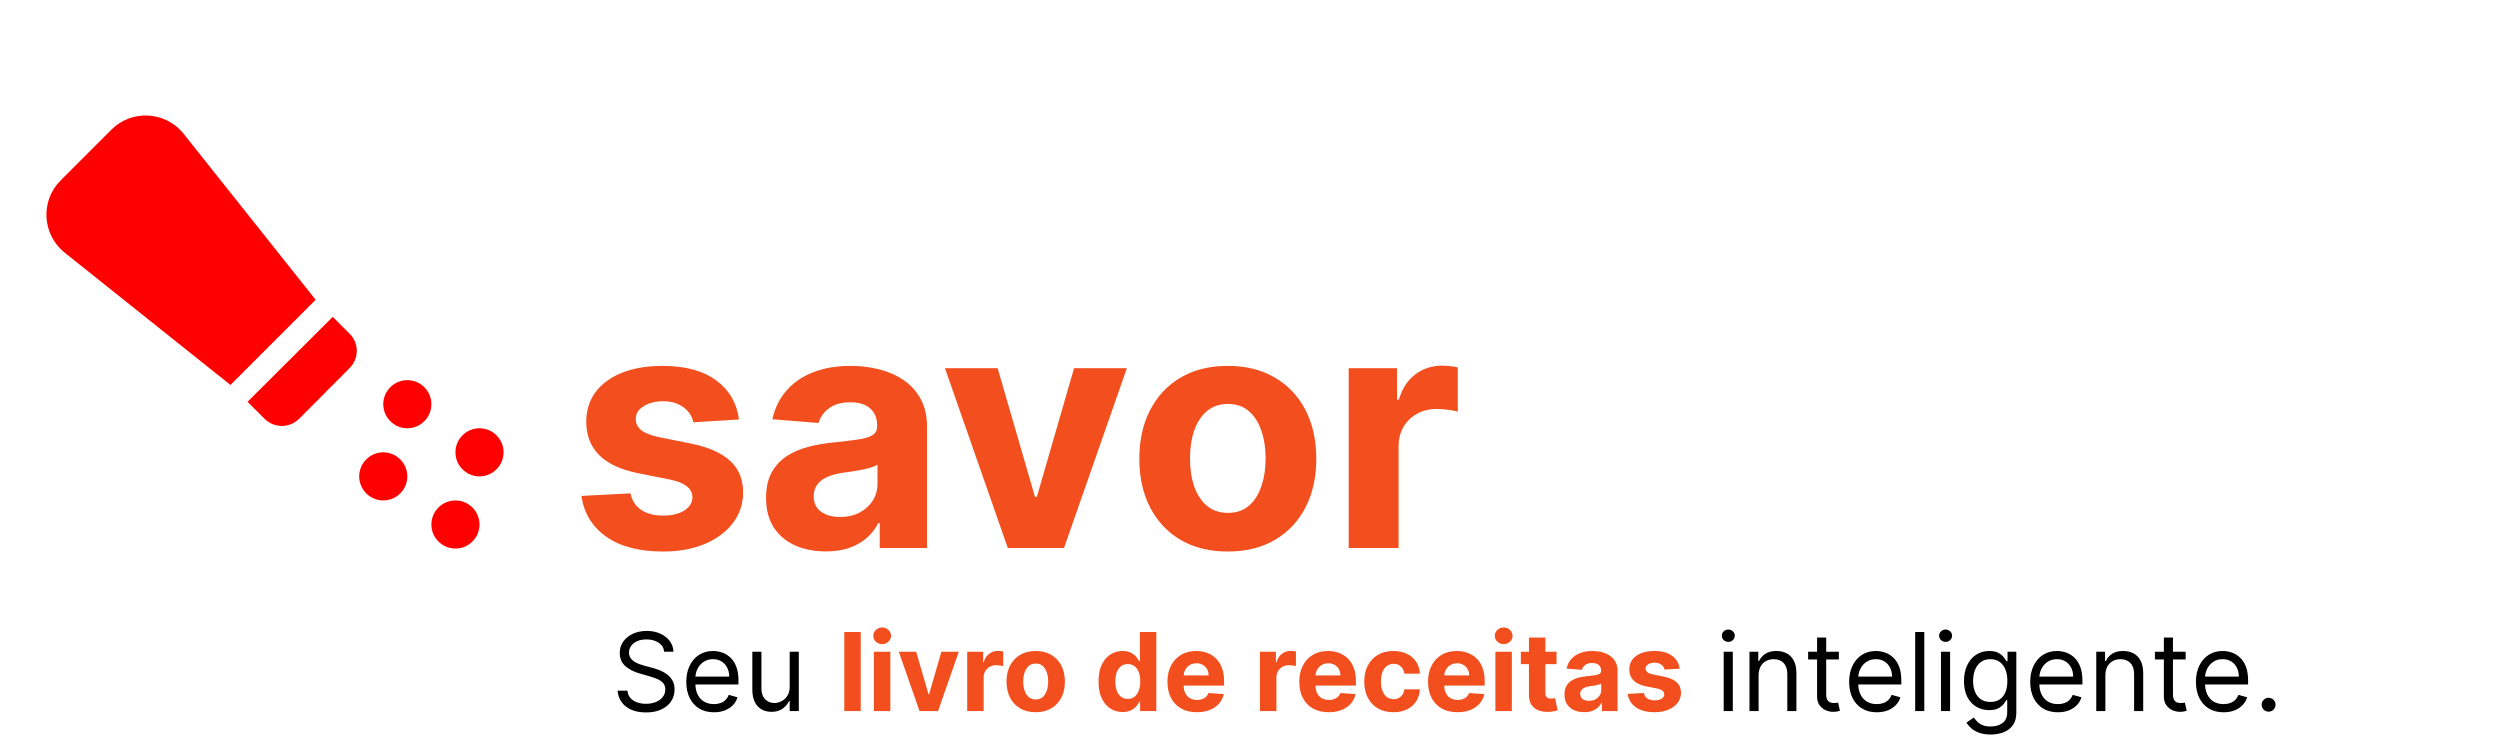 <svg width="2208" height="651" viewBox="0 0 2208 651" fill="none" xmlns="http://www.w3.org/2000/svg">
<g clip-path="url(#clip0_749_21)">
<path d="M652.684 370.496L612.369 372.977C611.68 369.531 610.198 366.43 607.924 363.674C605.65 360.848 602.652 358.608 598.93 356.954C595.278 355.232 590.902 354.37 585.802 354.37C578.979 354.37 573.225 355.817 568.539 358.712C563.852 361.537 561.509 365.328 561.509 370.083C561.509 373.873 563.025 377.078 566.058 379.697C569.09 382.315 574.293 384.417 581.667 386.002L610.405 391.791C625.842 394.961 637.351 400.061 644.931 407.09C652.512 414.12 656.302 423.354 656.302 434.794C656.302 445.201 653.236 454.332 647.102 462.188C641.038 470.045 632.699 476.178 622.086 480.589C611.542 484.93 599.378 487.101 585.595 487.101C564.576 487.101 547.829 482.725 535.356 473.973C522.951 465.152 515.68 453.16 513.544 437.999L556.857 435.725C558.167 442.134 561.337 447.027 566.368 450.404C571.399 453.712 577.842 455.366 585.699 455.366C593.417 455.366 599.619 453.884 604.306 450.921C609.061 447.888 611.473 443.995 611.542 439.239C611.473 435.242 609.784 431.969 606.476 429.419C603.169 426.8 598.069 424.802 591.177 423.423L563.68 417.945C548.174 414.843 536.631 409.468 529.05 401.818C521.538 394.169 517.782 384.417 517.782 372.564C517.782 362.364 520.539 353.578 526.052 346.204C531.634 338.83 539.456 333.144 549.518 329.147C559.648 325.15 571.502 323.151 585.078 323.151C605.133 323.151 620.914 327.39 632.423 335.866C644.001 344.343 650.755 355.886 652.684 370.496ZM729.31 486.998C719.179 486.998 710.151 485.24 702.226 481.726C694.301 478.142 688.029 472.87 683.412 465.91C678.864 458.88 676.589 450.128 676.589 439.653C676.589 430.832 678.209 423.423 681.448 417.428C684.687 411.432 689.097 406.608 694.68 402.955C700.262 399.303 706.602 396.546 713.7 394.686C720.867 392.825 728.379 391.516 736.236 390.757C745.47 389.793 752.913 388.897 758.564 388.07C764.215 387.174 768.316 385.864 770.866 384.142C773.415 382.419 774.69 379.869 774.69 376.492V375.872C774.69 369.325 772.623 364.259 768.488 360.676C764.422 357.092 758.633 355.3 751.121 355.3C743.196 355.3 736.89 357.058 732.204 360.572C727.518 364.018 724.417 368.36 722.9 373.597L682.171 370.29C684.239 360.641 688.305 352.303 694.37 345.273C700.434 338.175 708.256 332.731 717.835 328.94C727.483 325.081 738.648 323.151 751.328 323.151C760.149 323.151 768.591 324.185 776.655 326.253C784.787 328.32 791.988 331.525 798.259 335.866C804.6 340.208 809.596 345.79 813.249 352.613C816.901 359.366 818.727 367.464 818.727 376.905V484H776.965V461.982H775.724C773.174 466.943 769.763 471.32 765.49 475.11C761.217 478.831 756.083 481.76 750.088 483.897C744.092 485.964 737.166 486.998 729.31 486.998ZM741.921 456.606C748.399 456.606 754.119 455.331 759.081 452.781C764.043 450.163 767.937 446.648 770.762 442.237C773.588 437.827 775.001 432.83 775.001 427.248V410.398C773.622 411.294 771.727 412.121 769.315 412.879C766.972 413.568 764.319 414.223 761.355 414.843C758.392 415.395 755.429 415.912 752.465 416.394C749.502 416.807 746.814 417.187 744.402 417.531C739.233 418.289 734.719 419.495 730.86 421.149C727.001 422.803 724.003 425.043 721.867 427.868C719.73 430.625 718.662 434.071 718.662 438.206C718.662 444.201 720.833 448.784 725.175 451.954C729.585 455.056 735.167 456.606 741.921 456.606ZM995.237 325.219L939.726 484H890.107L834.595 325.219H881.113L914.089 438.826H915.743L948.616 325.219H995.237ZM1084.4 487.101C1068.34 487.101 1054.45 483.69 1042.74 476.867C1031.09 469.976 1022.1 460.396 1015.76 448.13C1009.42 435.794 1006.25 421.494 1006.25 405.23C1006.25 388.828 1009.42 374.493 1015.76 362.226C1022.1 349.891 1031.09 340.311 1042.74 333.489C1054.45 326.597 1068.34 323.151 1084.4 323.151C1100.45 323.151 1114.31 326.597 1125.95 333.489C1137.67 340.311 1146.7 349.891 1153.04 362.226C1159.38 374.493 1162.55 388.828 1162.55 405.23C1162.55 421.494 1159.38 435.794 1153.04 448.13C1146.7 460.396 1137.67 469.976 1125.95 476.867C1114.31 483.69 1100.45 487.101 1084.4 487.101ZM1084.6 452.988C1091.91 452.988 1098.01 450.921 1102.9 446.786C1107.79 442.582 1111.48 436.862 1113.96 429.626C1116.51 422.39 1117.79 414.154 1117.79 404.92C1117.79 395.685 1116.51 387.45 1113.96 380.213C1111.48 372.977 1107.79 367.257 1102.9 363.053C1098.01 358.85 1091.91 356.748 1084.6 356.748C1077.23 356.748 1071.03 358.85 1066 363.053C1061.03 367.257 1057.28 372.977 1054.73 380.213C1052.25 387.45 1051.01 395.685 1051.01 404.92C1051.01 414.154 1052.25 422.39 1054.73 429.626C1057.28 436.862 1061.03 442.582 1066 446.786C1071.03 450.921 1077.23 452.988 1084.6 452.988ZM1191.18 484V325.219H1233.87V352.923H1235.53C1238.42 343.068 1243.28 335.625 1250.1 330.594C1256.93 325.495 1264.78 322.945 1273.67 322.945C1275.88 322.945 1278.26 323.082 1280.81 323.358C1283.36 323.634 1285.59 324.013 1287.52 324.495V363.57C1285.46 362.95 1282.6 362.399 1278.94 361.916C1275.29 361.434 1271.95 361.193 1268.92 361.193C1262.44 361.193 1256.65 362.605 1251.55 365.431C1246.52 368.188 1242.52 372.047 1239.56 377.009C1236.66 381.971 1235.22 387.691 1235.22 394.169V484H1191.18Z" fill="#F24E1E"/>
<path d="M338.493 399.492C350.18 399.492 359.743 409.055 359.743 420.742C359.743 432.43 350.18 441.992 338.493 441.992C326.805 441.992 317.243 432.43 317.243 420.742C317.243 409.055 326.805 399.492 338.493 399.492ZM338.493 356.992C338.493 368.68 348.055 378.242 359.743 378.242C371.43 378.242 380.993 368.68 380.993 356.992C380.993 345.305 371.43 335.742 359.743 335.742C348.055 335.742 338.493 345.305 338.493 356.992ZM380.993 463.242C380.993 474.93 390.555 484.492 402.243 484.492C413.93 484.492 423.493 474.93 423.493 463.242C423.493 451.555 413.93 441.992 402.243 441.992C390.555 441.992 380.993 451.555 380.993 463.242ZM402.243 399.492C402.243 411.18 411.805 420.742 423.493 420.742C435.18 420.742 444.743 411.18 444.743 399.492C444.743 387.805 435.18 378.242 423.493 378.242C411.805 378.242 402.243 387.805 402.243 399.492ZM56.293 222.48L203.555 339.992L278.78 264.767L161.48 117.292C145.33 98.167 116.218 96.68 98.368 114.53L53.53 159.367C35.68 177.217 37.168 206.33 56.293 222.48ZM264.118 369.955L308.743 325.117C317.243 316.617 317.243 303.017 308.743 294.73L293.868 279.855L218.643 354.867L233.73 369.955C237.784 373.939 243.24 376.172 248.924 376.172C254.608 376.172 260.064 373.939 264.118 369.955Z" fill="#FF0000"/>
<path d="M586.636 575.636C586.227 572.182 584.568 569.5 581.659 567.591C578.75 565.682 575.182 564.727 570.955 564.727C567.864 564.727 565.159 565.227 562.841 566.227C560.545 567.227 558.75 568.602 557.455 570.352C556.182 572.102 555.545 574.091 555.545 576.318C555.545 578.182 555.989 579.784 556.875 581.125C557.784 582.443 558.943 583.545 560.352 584.432C561.761 585.295 563.239 586.011 564.784 586.58C566.33 587.125 567.75 587.568 569.045 587.909L576.136 589.818C577.955 590.295 579.977 590.955 582.205 591.795C584.455 592.636 586.602 593.784 588.648 595.239C590.716 596.67 592.42 598.511 593.761 600.761C595.102 603.011 595.773 605.773 595.773 609.045C595.773 612.818 594.784 616.227 592.807 619.273C590.852 622.318 587.989 624.739 584.216 626.534C580.466 628.33 575.909 629.227 570.545 629.227C565.545 629.227 561.216 628.42 557.557 626.807C553.92 625.193 551.057 622.943 548.966 620.057C546.898 617.17 545.727 613.818 545.455 610H554.182C554.409 612.636 555.295 614.818 556.841 616.545C558.409 618.25 560.386 619.523 562.773 620.364C565.182 621.182 567.773 621.591 570.545 621.591C573.773 621.591 576.67 621.068 579.239 620.023C581.807 618.955 583.841 617.477 585.341 615.591C586.841 613.682 587.591 611.455 587.591 608.909C587.591 606.591 586.943 604.705 585.648 603.25C584.352 601.795 582.648 600.614 580.534 599.705C578.42 598.795 576.136 598 573.682 597.318L565.091 594.864C559.636 593.295 555.318 591.057 552.136 588.148C548.955 585.239 547.364 581.432 547.364 576.727C547.364 572.818 548.42 569.409 550.534 566.5C552.67 563.568 555.534 561.295 559.125 559.682C562.739 558.045 566.773 557.227 571.227 557.227C575.727 557.227 579.727 558.034 583.227 559.648C586.727 561.239 589.5 563.42 591.545 566.193C593.614 568.966 594.705 572.114 594.818 575.636H586.636ZM630.537 629.091C625.491 629.091 621.139 627.977 617.48 625.75C613.844 623.5 611.037 620.364 609.06 616.341C607.105 612.295 606.128 607.591 606.128 602.227C606.128 596.864 607.105 592.136 609.06 588.045C611.037 583.932 613.787 580.727 617.31 578.432C620.855 576.114 624.991 574.955 629.719 574.955C632.446 574.955 635.139 575.409 637.798 576.318C640.457 577.227 642.878 578.705 645.06 580.75C647.241 582.773 648.98 585.455 650.276 588.795C651.571 592.136 652.219 596.25 652.219 601.136V604.545H611.855V597.591H644.037C644.037 594.636 643.446 592 642.264 589.682C641.105 587.364 639.446 585.534 637.287 584.193C635.151 582.852 632.628 582.182 629.719 582.182C626.514 582.182 623.741 582.977 621.401 584.568C619.082 586.136 617.298 588.182 616.048 590.705C614.798 593.227 614.173 595.932 614.173 598.818V603.455C614.173 607.409 614.855 610.761 616.219 613.511C617.605 616.239 619.526 618.318 621.98 619.75C624.435 621.159 627.287 621.864 630.537 621.864C632.651 621.864 634.56 621.568 636.264 620.977C637.991 620.364 639.48 619.455 640.73 618.25C641.98 617.023 642.946 615.5 643.628 613.682L651.401 615.864C650.582 618.5 649.207 620.818 647.276 622.818C645.344 624.795 642.957 626.341 640.116 627.455C637.276 628.545 634.082 629.091 630.537 629.091ZM697.457 606.591V575.636H705.503V628H697.457V619.136H696.912C695.685 621.795 693.776 624.057 691.185 625.92C688.594 627.761 685.321 628.682 681.366 628.682C678.094 628.682 675.185 627.966 672.639 626.534C670.094 625.08 668.094 622.898 666.639 619.989C665.185 617.057 664.457 613.364 664.457 608.909V575.636H672.503V608.364C672.503 612.182 673.571 615.227 675.707 617.5C677.866 619.773 680.616 620.909 683.957 620.909C685.957 620.909 687.991 620.398 690.06 619.375C692.151 618.352 693.901 616.784 695.31 614.67C696.741 612.557 697.457 609.864 697.457 606.591ZM1522.36 628V575.636H1530.41V628H1522.36ZM1526.45 566.909C1524.89 566.909 1523.53 566.375 1522.4 565.307C1521.28 564.239 1520.73 562.955 1520.73 561.455C1520.73 559.955 1521.28 558.67 1522.4 557.602C1523.53 556.534 1524.89 556 1526.45 556C1528.02 556 1529.36 556.534 1530.48 557.602C1531.61 558.67 1532.18 559.955 1532.18 561.455C1532.18 562.955 1531.61 564.239 1530.48 565.307C1529.36 566.375 1528.02 566.909 1526.45 566.909ZM1553.19 596.5V628H1545.14V575.636H1552.92V583.818H1553.6C1554.83 581.159 1556.69 579.023 1559.19 577.409C1561.69 575.773 1564.92 574.955 1568.87 574.955C1572.42 574.955 1575.52 575.682 1578.18 577.136C1580.84 578.568 1582.91 580.75 1584.38 583.682C1585.86 586.591 1586.6 590.273 1586.6 594.727V628H1578.55V595.273C1578.55 591.159 1577.49 587.955 1575.35 585.659C1573.21 583.341 1570.28 582.182 1566.55 582.182C1563.99 582.182 1561.69 582.739 1559.67 583.852C1557.67 584.966 1556.09 586.591 1554.93 588.727C1553.77 590.864 1553.19 593.455 1553.19 596.5ZM1624.07 575.636V582.455H1596.94V575.636H1624.07ZM1604.85 563.091H1612.89V613C1612.89 615.273 1613.22 616.977 1613.88 618.114C1614.56 619.227 1615.43 619.977 1616.47 620.364C1617.54 620.727 1618.66 620.909 1619.85 620.909C1620.73 620.909 1621.46 620.864 1622.03 620.773C1622.6 620.659 1623.05 620.568 1623.39 620.5L1625.03 627.727C1624.48 627.932 1623.72 628.136 1622.74 628.341C1621.77 628.568 1620.53 628.682 1619.03 628.682C1616.76 628.682 1614.53 628.193 1612.35 627.216C1610.19 626.239 1608.39 624.75 1606.96 622.75C1605.55 620.75 1604.85 618.227 1604.85 615.182V563.091ZM1657.57 629.091C1652.52 629.091 1648.17 627.977 1644.51 625.75C1640.88 623.5 1638.07 620.364 1636.09 616.341C1634.14 612.295 1633.16 607.591 1633.16 602.227C1633.16 596.864 1634.14 592.136 1636.09 588.045C1638.07 583.932 1640.82 580.727 1644.34 578.432C1647.89 576.114 1652.02 574.955 1656.75 574.955C1659.48 574.955 1662.17 575.409 1664.83 576.318C1667.49 577.227 1669.91 578.705 1672.09 580.75C1674.27 582.773 1676.01 585.455 1677.31 588.795C1678.6 592.136 1679.25 596.25 1679.25 601.136V604.545H1638.89V597.591H1671.07C1671.07 594.636 1670.48 592 1669.3 589.682C1668.14 587.364 1666.48 585.534 1664.32 584.193C1662.18 582.852 1659.66 582.182 1656.75 582.182C1653.55 582.182 1650.77 582.977 1648.43 584.568C1646.11 586.136 1644.33 588.182 1643.08 590.705C1641.83 593.227 1641.2 595.932 1641.2 598.818V603.455C1641.2 607.409 1641.89 610.761 1643.25 613.511C1644.64 616.239 1646.56 618.318 1649.01 619.75C1651.47 621.159 1654.32 621.864 1657.57 621.864C1659.68 621.864 1661.59 621.568 1663.3 620.977C1665.02 620.364 1666.51 619.455 1667.76 618.25C1669.01 617.023 1669.98 615.5 1670.66 613.682L1678.43 615.864C1677.61 618.5 1676.24 620.818 1674.31 622.818C1672.38 624.795 1669.99 626.341 1667.15 627.455C1664.31 628.545 1661.11 629.091 1657.57 629.091ZM1699.53 558.182V628H1691.49V558.182H1699.53ZM1714.27 628V575.636H1722.32V628H1714.27ZM1718.36 566.909C1716.79 566.909 1715.44 566.375 1714.3 565.307C1713.19 564.239 1712.63 562.955 1712.63 561.455C1712.63 559.955 1713.19 558.67 1714.3 557.602C1715.44 556.534 1716.79 556 1718.36 556C1719.93 556 1721.27 556.534 1722.38 557.602C1723.52 558.67 1724.09 559.955 1724.09 561.455C1724.09 562.955 1723.52 564.239 1722.38 565.307C1721.27 566.375 1719.93 566.909 1718.36 566.909ZM1758.19 648.727C1754.3 648.727 1750.96 648.227 1748.16 647.227C1745.37 646.25 1743.04 644.955 1741.18 643.341C1739.34 641.75 1737.87 640.045 1736.78 638.227L1743.19 633.727C1743.91 634.682 1744.84 635.773 1745.95 637C1747.06 638.25 1748.59 639.33 1750.52 640.239C1752.47 641.17 1755.03 641.636 1758.19 641.636C1762.41 641.636 1765.9 640.614 1768.65 638.568C1771.4 636.523 1772.78 633.318 1772.78 628.955V618.318H1772.1C1771.51 619.273 1770.66 620.455 1769.57 621.864C1768.51 623.25 1766.96 624.489 1764.94 625.58C1762.94 626.648 1760.23 627.182 1756.82 627.182C1752.6 627.182 1748.8 626.182 1745.44 624.182C1742.1 622.182 1739.45 619.273 1737.49 615.455C1735.56 611.636 1734.6 607 1734.6 601.545C1734.6 596.182 1735.54 591.511 1737.43 587.534C1739.31 583.534 1741.94 580.443 1745.3 578.261C1748.66 576.057 1752.55 574.955 1756.96 574.955C1760.37 574.955 1763.07 575.523 1765.07 576.659C1767.1 577.773 1768.64 579.045 1769.71 580.477C1770.8 581.886 1771.64 583.045 1772.23 583.955H1773.05V575.636H1780.82V629.5C1780.82 634 1779.8 637.659 1777.76 640.477C1775.73 643.318 1773.01 645.398 1769.57 646.716C1766.16 648.057 1762.37 648.727 1758.19 648.727ZM1757.91 619.955C1761.14 619.955 1763.87 619.216 1766.1 617.739C1768.32 616.261 1770.02 614.136 1771.18 611.364C1772.34 608.591 1772.91 605.273 1772.91 601.409C1772.91 597.636 1772.35 594.307 1771.21 591.42C1770.07 588.534 1768.39 586.273 1766.16 584.636C1763.94 583 1761.19 582.182 1757.91 582.182C1754.51 582.182 1751.66 583.045 1749.39 584.773C1747.14 586.5 1745.45 588.818 1744.31 591.727C1743.2 594.636 1742.64 597.864 1742.64 601.409C1742.64 605.045 1743.21 608.261 1744.35 611.057C1745.51 613.83 1747.21 616.011 1749.46 617.602C1751.73 619.17 1754.55 619.955 1757.91 619.955ZM1817.51 629.091C1812.46 629.091 1808.11 627.977 1804.45 625.75C1800.81 623.5 1798.01 620.364 1796.03 616.341C1794.07 612.295 1793.1 607.591 1793.1 602.227C1793.1 596.864 1794.07 592.136 1796.03 588.045C1798.01 583.932 1800.76 580.727 1804.28 578.432C1807.82 576.114 1811.96 574.955 1816.69 574.955C1819.41 574.955 1822.11 575.409 1824.77 576.318C1827.43 577.227 1829.85 578.705 1832.03 580.75C1834.21 582.773 1835.95 585.455 1837.24 588.795C1838.54 592.136 1839.19 596.25 1839.19 601.136V604.545H1798.82V597.591H1831.01C1831.01 594.636 1830.41 592 1829.23 589.682C1828.07 587.364 1826.41 585.534 1824.26 584.193C1822.12 582.852 1819.6 582.182 1816.69 582.182C1813.48 582.182 1810.71 582.977 1808.37 584.568C1806.05 586.136 1804.27 588.182 1803.02 590.705C1801.77 593.227 1801.14 595.932 1801.14 598.818V603.455C1801.14 607.409 1801.82 610.761 1803.19 613.511C1804.57 616.239 1806.49 618.318 1808.95 619.75C1811.4 621.159 1814.26 621.864 1817.51 621.864C1819.62 621.864 1821.53 621.568 1823.23 620.977C1824.96 620.364 1826.45 619.455 1827.7 618.25C1828.95 617.023 1829.91 615.5 1830.6 613.682L1838.37 615.864C1837.55 618.5 1836.18 620.818 1834.24 622.818C1832.31 624.795 1829.93 626.341 1827.09 627.455C1824.24 628.545 1821.05 629.091 1817.51 629.091ZM1859.47 596.5V628H1851.43V575.636H1859.2V583.818H1859.88C1861.11 581.159 1862.97 579.023 1865.47 577.409C1867.97 575.773 1871.2 574.955 1875.15 574.955C1878.7 574.955 1881.8 575.682 1884.46 577.136C1887.12 578.568 1889.19 580.75 1890.66 583.682C1892.14 586.591 1892.88 590.273 1892.88 594.727V628H1884.84V595.273C1884.84 591.159 1883.77 587.955 1881.63 585.659C1879.49 583.341 1876.56 582.182 1872.84 582.182C1870.27 582.182 1867.97 582.739 1865.95 583.852C1863.95 584.966 1862.37 586.591 1861.21 588.727C1860.05 590.864 1859.47 593.455 1859.47 596.5ZM1930.36 575.636V582.455H1903.22V575.636H1930.36ZM1911.13 563.091H1919.17V613C1919.17 615.273 1919.5 616.977 1920.16 618.114C1920.84 619.227 1921.71 619.977 1922.75 620.364C1923.82 620.727 1924.95 620.909 1926.13 620.909C1927.01 620.909 1927.74 620.864 1928.31 620.773C1928.88 620.659 1929.33 620.568 1929.67 620.5L1931.31 627.727C1930.76 627.932 1930 628.136 1929.03 628.341C1928.05 628.568 1926.81 628.682 1925.31 628.682C1923.04 628.682 1920.81 628.193 1918.63 627.216C1916.47 626.239 1914.67 624.75 1913.24 622.75C1911.83 620.75 1911.13 618.227 1911.13 615.182V563.091ZM1963.85 629.091C1958.8 629.091 1954.45 627.977 1950.79 625.75C1947.16 623.5 1944.35 620.364 1942.37 616.341C1940.42 612.295 1939.44 607.591 1939.44 602.227C1939.44 596.864 1940.42 592.136 1942.37 588.045C1944.35 583.932 1947.1 580.727 1950.62 578.432C1954.17 576.114 1958.3 574.955 1963.03 574.955C1965.76 574.955 1968.45 575.409 1971.11 576.318C1973.77 577.227 1976.19 578.705 1978.37 580.75C1980.55 582.773 1982.29 585.455 1983.59 588.795C1984.88 592.136 1985.53 596.25 1985.53 601.136V604.545H1945.17V597.591H1977.35C1977.35 594.636 1976.76 592 1975.58 589.682C1974.42 587.364 1972.76 585.534 1970.6 584.193C1968.46 582.852 1965.94 582.182 1963.03 582.182C1959.83 582.182 1957.05 582.977 1954.71 584.568C1952.39 586.136 1950.61 588.182 1949.36 590.705C1948.11 593.227 1947.49 595.932 1947.49 598.818V603.455C1947.49 607.409 1948.17 610.761 1949.53 613.511C1950.92 616.239 1952.84 618.318 1955.29 619.75C1957.75 621.159 1960.6 621.864 1963.85 621.864C1965.96 621.864 1967.87 621.568 1969.58 620.977C1971.3 620.364 1972.79 619.455 1974.04 618.25C1975.29 617.023 1976.26 615.5 1976.94 613.682L1984.71 615.864C1983.89 618.5 1982.52 620.818 1980.59 622.818C1978.66 624.795 1976.27 626.341 1973.43 627.455C1970.59 628.545 1967.39 629.091 1963.85 629.091ZM2003.63 628.545C2001.95 628.545 2000.51 627.943 1999.3 626.739C1998.1 625.534 1997.5 624.091 1997.5 622.409C1997.5 620.727 1998.1 619.284 1999.3 618.08C2000.51 616.875 2001.95 616.273 2003.63 616.273C2005.32 616.273 2006.76 616.875 2007.96 618.08C2009.17 619.284 2009.77 620.727 2009.77 622.409C2009.77 623.523 2009.49 624.545 2008.92 625.477C2008.37 626.409 2007.63 627.159 2006.7 627.727C2005.79 628.273 2004.77 628.545 2003.63 628.545Z" fill="black"/>
<path d="M760.193 558.182V628H745.67V558.182H760.193ZM771.827 628V575.636H786.349V628H771.827ZM779.122 568.886C776.963 568.886 775.111 568.17 773.565 566.739C772.043 565.284 771.281 563.545 771.281 561.523C771.281 559.523 772.043 557.807 773.565 556.375C775.111 554.92 776.963 554.193 779.122 554.193C781.281 554.193 783.122 554.92 784.645 556.375C786.19 557.807 786.963 559.523 786.963 561.523C786.963 563.545 786.19 565.284 784.645 566.739C783.122 568.17 781.281 568.886 779.122 568.886ZM846.801 575.636L828.494 628H812.131L793.824 575.636H809.165L820.04 613.102H820.585L831.426 575.636H846.801ZM854.233 628V575.636H868.312V584.773H868.858C869.813 581.523 871.415 579.068 873.665 577.409C875.915 575.727 878.506 574.886 881.438 574.886C882.165 574.886 882.949 574.932 883.79 575.023C884.631 575.114 885.369 575.239 886.006 575.398V588.284C885.324 588.08 884.381 587.898 883.176 587.739C881.972 587.58 880.869 587.5 879.869 587.5C877.733 587.5 875.824 587.966 874.142 588.898C872.483 589.807 871.165 591.08 870.188 592.716C869.233 594.352 868.756 596.239 868.756 598.375V628H854.233ZM914.736 629.023C909.44 629.023 904.861 627.898 900.997 625.648C897.156 623.375 894.19 620.216 892.099 616.17C890.009 612.102 888.963 607.386 888.963 602.023C888.963 596.614 890.009 591.886 892.099 587.841C894.19 583.773 897.156 580.614 900.997 578.364C904.861 576.091 909.44 574.955 914.736 574.955C920.031 574.955 924.599 576.091 928.44 578.364C932.304 580.614 935.281 583.773 937.372 587.841C939.463 591.886 940.509 596.614 940.509 602.023C940.509 607.386 939.463 612.102 937.372 616.17C935.281 620.216 932.304 623.375 928.44 625.648C924.599 627.898 920.031 629.023 914.736 629.023ZM914.804 617.773C917.213 617.773 919.224 617.091 920.838 615.727C922.452 614.341 923.668 612.455 924.486 610.068C925.327 607.682 925.747 604.966 925.747 601.92C925.747 598.875 925.327 596.159 924.486 593.773C923.668 591.386 922.452 589.5 920.838 588.114C919.224 586.727 917.213 586.034 914.804 586.034C912.372 586.034 910.327 586.727 908.668 588.114C907.031 589.5 905.793 591.386 904.952 593.773C904.134 596.159 903.724 598.875 903.724 601.92C903.724 604.966 904.134 607.682 904.952 610.068C905.793 612.455 907.031 614.341 908.668 615.727C910.327 617.091 912.372 617.773 914.804 617.773ZM991.466 628.852C987.489 628.852 983.886 627.83 980.659 625.784C977.455 623.716 974.909 620.682 973.023 616.682C971.159 612.659 970.227 607.727 970.227 601.886C970.227 595.886 971.193 590.898 973.125 586.92C975.057 582.92 977.625 579.932 980.83 577.955C984.057 575.955 987.591 574.955 991.432 574.955C994.364 574.955 996.807 575.455 998.761 576.455C1000.74 577.432 1002.33 578.659 1003.53 580.136C1004.76 581.591 1005.69 583.023 1006.33 584.432H1006.77V558.182H1021.26V628H1006.94V619.614H1006.33C1005.65 621.068 1004.68 622.511 1003.43 623.943C1002.2 625.352 1000.6 626.523 998.625 627.455C996.67 628.386 994.284 628.852 991.466 628.852ZM996.068 617.295C998.409 617.295 1000.39 616.659 1002 615.386C1003.64 614.091 1004.89 612.284 1005.75 609.966C1006.64 607.648 1007.08 604.932 1007.08 601.818C1007.08 598.705 1006.65 596 1005.78 593.705C1004.92 591.409 1003.67 589.636 1002.03 588.386C1000.4 587.136 998.409 586.511 996.068 586.511C993.682 586.511 991.67 587.159 990.034 588.455C988.398 589.75 987.159 591.545 986.318 593.841C985.477 596.136 985.057 598.795 985.057 601.818C985.057 604.864 985.477 607.557 986.318 609.898C987.182 612.216 988.42 614.034 990.034 615.352C991.67 616.648 993.682 617.295 996.068 617.295ZM1057.07 629.023C1051.68 629.023 1047.04 627.932 1043.16 625.75C1039.29 623.545 1036.32 620.432 1034.22 616.409C1032.13 612.364 1031.09 607.58 1031.09 602.057C1031.09 596.67 1032.13 591.943 1034.22 587.875C1036.32 583.807 1039.26 580.636 1043.05 578.364C1046.87 576.091 1051.35 574.955 1056.49 574.955C1059.94 574.955 1063.16 575.511 1066.13 576.625C1069.13 577.716 1071.75 579.364 1073.97 581.568C1076.22 583.773 1077.97 586.545 1079.22 589.886C1080.47 593.205 1081.1 597.091 1081.1 601.545V605.534H1036.88V596.534H1067.43C1067.43 594.443 1066.97 592.591 1066.07 590.977C1065.16 589.364 1063.89 588.102 1062.28 587.193C1060.69 586.261 1058.84 585.795 1056.72 585.795C1054.52 585.795 1052.57 586.307 1050.86 587.33C1049.18 588.33 1047.86 589.682 1046.91 591.386C1045.95 593.068 1045.46 594.943 1045.44 597.011V605.568C1045.44 608.159 1045.92 610.398 1046.87 612.284C1047.85 614.17 1049.22 615.625 1051 616.648C1052.77 617.67 1054.87 618.182 1057.3 618.182C1058.92 618.182 1060.39 617.955 1061.74 617.5C1063.08 617.045 1064.22 616.364 1065.18 615.455C1066.13 614.545 1066.86 613.432 1067.36 612.114L1080.79 613C1080.11 616.227 1078.71 619.045 1076.6 621.455C1074.51 623.841 1071.8 625.705 1068.49 627.045C1065.19 628.364 1061.38 629.023 1057.07 629.023ZM1112.8 628V575.636H1126.88V584.773H1127.42C1128.38 581.523 1129.98 579.068 1132.23 577.409C1134.48 575.727 1137.07 574.886 1140 574.886C1140.73 574.886 1141.51 574.932 1142.35 575.023C1143.19 575.114 1143.93 575.239 1144.57 575.398V588.284C1143.89 588.08 1142.94 587.898 1141.74 587.739C1140.53 587.58 1139.43 587.5 1138.43 587.5C1136.3 587.5 1134.39 587.966 1132.7 588.898C1131.05 589.807 1129.73 591.08 1128.75 592.716C1127.8 594.352 1127.32 596.239 1127.32 598.375V628H1112.8ZM1173.5 629.023C1168.12 629.023 1163.48 627.932 1159.59 625.75C1155.73 623.545 1152.75 620.432 1150.66 616.409C1148.57 612.364 1147.53 607.58 1147.53 602.057C1147.53 596.67 1148.57 591.943 1150.66 587.875C1152.75 583.807 1155.7 580.636 1159.49 578.364C1163.31 576.091 1167.79 574.955 1172.92 574.955C1176.38 574.955 1179.59 575.511 1182.57 576.625C1185.57 577.716 1188.18 579.364 1190.41 581.568C1192.66 583.773 1194.41 586.545 1195.66 589.886C1196.91 593.205 1197.54 597.091 1197.54 601.545V605.534H1153.32V596.534H1183.87C1183.87 594.443 1183.41 592.591 1182.5 590.977C1181.59 589.364 1180.33 588.102 1178.72 587.193C1177.13 586.261 1175.28 585.795 1173.16 585.795C1170.96 585.795 1169 586.307 1167.3 587.33C1165.62 588.33 1164.3 589.682 1163.34 591.386C1162.39 593.068 1161.9 594.943 1161.88 597.011V605.568C1161.88 608.159 1162.36 610.398 1163.31 612.284C1164.29 614.17 1165.66 615.625 1167.43 616.648C1169.21 617.67 1171.31 618.182 1173.74 618.182C1175.36 618.182 1176.83 617.955 1178.17 617.5C1179.51 617.045 1180.66 616.364 1181.62 615.455C1182.57 614.545 1183.3 613.432 1183.8 612.114L1197.23 613C1196.55 616.227 1195.15 619.045 1193.04 621.455C1190.95 623.841 1188.24 625.705 1184.92 627.045C1181.63 628.364 1177.82 629.023 1173.5 629.023ZM1230.67 629.023C1225.31 629.023 1220.7 627.886 1216.83 625.614C1212.99 623.318 1210.04 620.136 1207.97 616.068C1205.92 612 1204.9 607.318 1204.9 602.023C1204.9 596.659 1205.93 591.955 1208 587.909C1210.09 583.841 1213.06 580.67 1216.9 578.398C1220.74 576.102 1225.31 574.955 1230.61 574.955C1235.17 574.955 1239.17 575.784 1242.61 577.443C1246.04 579.102 1248.75 581.432 1250.75 584.432C1252.75 587.432 1253.86 590.955 1254.06 595H1240.36C1239.97 592.386 1238.95 590.284 1237.29 588.693C1235.65 587.08 1233.5 586.273 1230.84 586.273C1228.59 586.273 1226.63 586.886 1224.95 588.114C1223.29 589.318 1221.99 591.08 1221.06 593.398C1220.13 595.716 1219.66 598.523 1219.66 601.818C1219.66 605.159 1220.12 608 1221.03 610.341C1221.96 612.682 1223.26 614.466 1224.95 615.693C1226.63 616.92 1228.59 617.534 1230.84 617.534C1232.5 617.534 1233.99 617.193 1235.31 616.511C1236.65 615.83 1237.75 614.841 1238.62 613.545C1239.5 612.227 1240.08 610.648 1240.36 608.807H1254.06C1253.83 612.807 1252.74 616.33 1250.79 619.375C1248.86 622.398 1246.18 624.761 1242.78 626.466C1239.37 628.17 1235.33 629.023 1230.67 629.023ZM1287.22 629.023C1281.84 629.023 1277.2 627.932 1273.31 625.75C1269.45 623.545 1266.47 620.432 1264.38 616.409C1262.29 612.364 1261.24 607.58 1261.24 602.057C1261.24 596.67 1262.29 591.943 1264.38 587.875C1266.47 583.807 1269.41 580.636 1273.21 578.364C1277.03 576.091 1281.51 574.955 1286.64 574.955C1290.1 574.955 1293.31 575.511 1296.29 576.625C1299.29 577.716 1301.9 579.364 1304.13 581.568C1306.38 583.773 1308.13 586.545 1309.38 589.886C1310.63 593.205 1311.26 597.091 1311.26 601.545V605.534H1267.04V596.534H1297.59C1297.59 594.443 1297.13 592.591 1296.22 590.977C1295.31 589.364 1294.05 588.102 1292.44 587.193C1290.85 586.261 1288.99 585.795 1286.88 585.795C1284.68 585.795 1282.72 586.307 1281.02 587.33C1279.34 588.33 1278.02 589.682 1277.06 591.386C1276.11 593.068 1275.62 594.943 1275.6 597.011V605.568C1275.6 608.159 1276.07 610.398 1277.03 612.284C1278.01 614.17 1279.38 615.625 1281.15 616.648C1282.93 617.67 1285.03 618.182 1287.46 618.182C1289.07 618.182 1290.55 617.955 1291.89 617.5C1293.23 617.045 1294.38 616.364 1295.34 615.455C1296.29 614.545 1297.02 613.432 1297.52 612.114L1310.95 613C1310.27 616.227 1308.87 619.045 1306.76 621.455C1304.66 623.841 1301.96 625.705 1298.64 627.045C1295.35 628.364 1291.54 629.023 1287.22 629.023ZM1320.73 628V575.636H1335.26V628H1320.73ZM1328.03 568.886C1325.87 568.886 1324.02 568.17 1322.47 566.739C1320.95 565.284 1320.19 563.545 1320.19 561.523C1320.19 559.523 1320.95 557.807 1322.47 556.375C1324.02 554.92 1325.87 554.193 1328.03 554.193C1330.19 554.193 1332.03 554.92 1333.55 556.375C1335.1 557.807 1335.87 559.523 1335.87 561.523C1335.87 563.545 1335.1 565.284 1333.55 566.739C1332.03 568.17 1330.19 568.886 1328.03 568.886ZM1374.74 575.636V586.545H1343.21V575.636H1374.74ZM1350.37 563.091H1364.89V611.909C1364.89 613.25 1365.09 614.295 1365.5 615.045C1365.91 615.773 1366.48 616.284 1367.21 616.58C1367.96 616.875 1368.82 617.023 1369.8 617.023C1370.48 617.023 1371.16 616.966 1371.84 616.852C1372.53 616.716 1373.05 616.614 1373.41 616.545L1375.7 627.352C1374.97 627.58 1373.95 627.841 1372.63 628.136C1371.31 628.455 1369.71 628.648 1367.82 628.716C1364.32 628.852 1361.25 628.386 1358.62 627.318C1356 626.25 1353.97 624.591 1352.51 622.341C1351.06 620.091 1350.34 617.25 1350.37 613.818V563.091ZM1399.13 628.989C1395.79 628.989 1392.82 628.409 1390.2 627.25C1387.59 626.068 1385.52 624.33 1384 622.034C1382.5 619.716 1381.75 616.83 1381.75 613.375C1381.75 610.466 1382.28 608.023 1383.35 606.045C1384.42 604.068 1385.87 602.477 1387.71 601.273C1389.55 600.068 1391.64 599.159 1393.99 598.545C1396.35 597.932 1398.83 597.5 1401.42 597.25C1404.46 596.932 1406.92 596.636 1408.78 596.364C1410.64 596.068 1412 595.636 1412.84 595.068C1413.68 594.5 1414.1 593.659 1414.1 592.545V592.341C1414.1 590.182 1413.42 588.511 1412.05 587.33C1410.71 586.148 1408.8 585.557 1406.33 585.557C1403.71 585.557 1401.63 586.136 1400.09 587.295C1398.54 588.432 1397.52 589.864 1397.02 591.591L1383.59 590.5C1384.27 587.318 1385.61 584.568 1387.61 582.25C1389.61 579.909 1392.19 578.114 1395.35 576.864C1398.53 575.591 1402.21 574.955 1406.39 574.955C1409.3 574.955 1412.09 575.295 1414.75 575.977C1417.43 576.659 1419.8 577.716 1421.87 579.148C1423.96 580.58 1425.61 582.42 1426.82 584.67C1428.02 586.898 1428.62 589.568 1428.62 592.682V628H1414.85V620.739H1414.44C1413.6 622.375 1412.47 623.818 1411.07 625.068C1409.66 626.295 1407.96 627.261 1405.99 627.966C1404.01 628.648 1401.72 628.989 1399.13 628.989ZM1403.29 618.966C1405.43 618.966 1407.32 618.545 1408.95 617.705C1410.59 616.841 1411.87 615.682 1412.8 614.227C1413.74 612.773 1414.2 611.125 1414.2 609.284V603.727C1413.75 604.023 1413.12 604.295 1412.33 604.545C1411.55 604.773 1410.68 604.989 1409.7 605.193C1408.72 605.375 1407.75 605.545 1406.77 605.705C1405.79 605.841 1404.91 605.966 1404.11 606.08C1402.41 606.33 1400.92 606.727 1399.64 607.273C1398.37 607.818 1397.38 608.557 1396.68 609.489C1395.97 610.398 1395.62 611.534 1395.62 612.898C1395.62 614.875 1396.34 616.386 1397.77 617.432C1399.22 618.455 1401.07 618.966 1403.29 618.966ZM1483.46 590.568L1470.16 591.386C1469.93 590.25 1469.45 589.227 1468.7 588.318C1467.95 587.386 1466.96 586.648 1465.73 586.102C1464.53 585.534 1463.08 585.25 1461.4 585.25C1459.15 585.25 1457.25 585.727 1455.71 586.682C1454.16 587.614 1453.39 588.864 1453.39 590.432C1453.39 591.682 1453.89 592.739 1454.89 593.602C1455.89 594.466 1457.61 595.159 1460.04 595.682L1469.51 597.591C1474.61 598.636 1478.4 600.318 1480.9 602.636C1483.4 604.955 1484.65 608 1484.65 611.773C1484.65 615.205 1483.64 618.216 1481.62 620.807C1479.62 623.398 1476.87 625.42 1473.37 626.875C1469.89 628.307 1465.88 629.023 1461.33 629.023C1454.4 629.023 1448.88 627.58 1444.76 624.693C1440.67 621.784 1438.28 617.83 1437.57 612.83L1451.86 612.08C1452.29 614.193 1453.33 615.807 1454.99 616.92C1456.65 618.011 1458.78 618.557 1461.37 618.557C1463.91 618.557 1465.96 618.068 1467.5 617.091C1469.07 616.091 1469.87 614.807 1469.89 613.239C1469.87 611.92 1469.31 610.841 1468.22 610C1467.13 609.136 1465.45 608.477 1463.17 608.023L1454.11 606.216C1448.99 605.193 1445.18 603.42 1442.68 600.898C1440.21 598.375 1438.97 595.159 1438.97 591.25C1438.97 587.886 1439.88 584.989 1441.7 582.557C1443.54 580.125 1446.12 578.25 1449.43 576.932C1452.78 575.614 1456.68 574.955 1461.16 574.955C1467.78 574.955 1472.98 576.352 1476.78 579.148C1480.59 581.943 1482.82 585.75 1483.46 590.568Z" fill="#F24E1E"/>
</g>
<defs>
<clipPath id="clip0_749_21">
<rect width="2208" height="651" rx="40" fill="white"/>
</clipPath>
</defs>
</svg>
